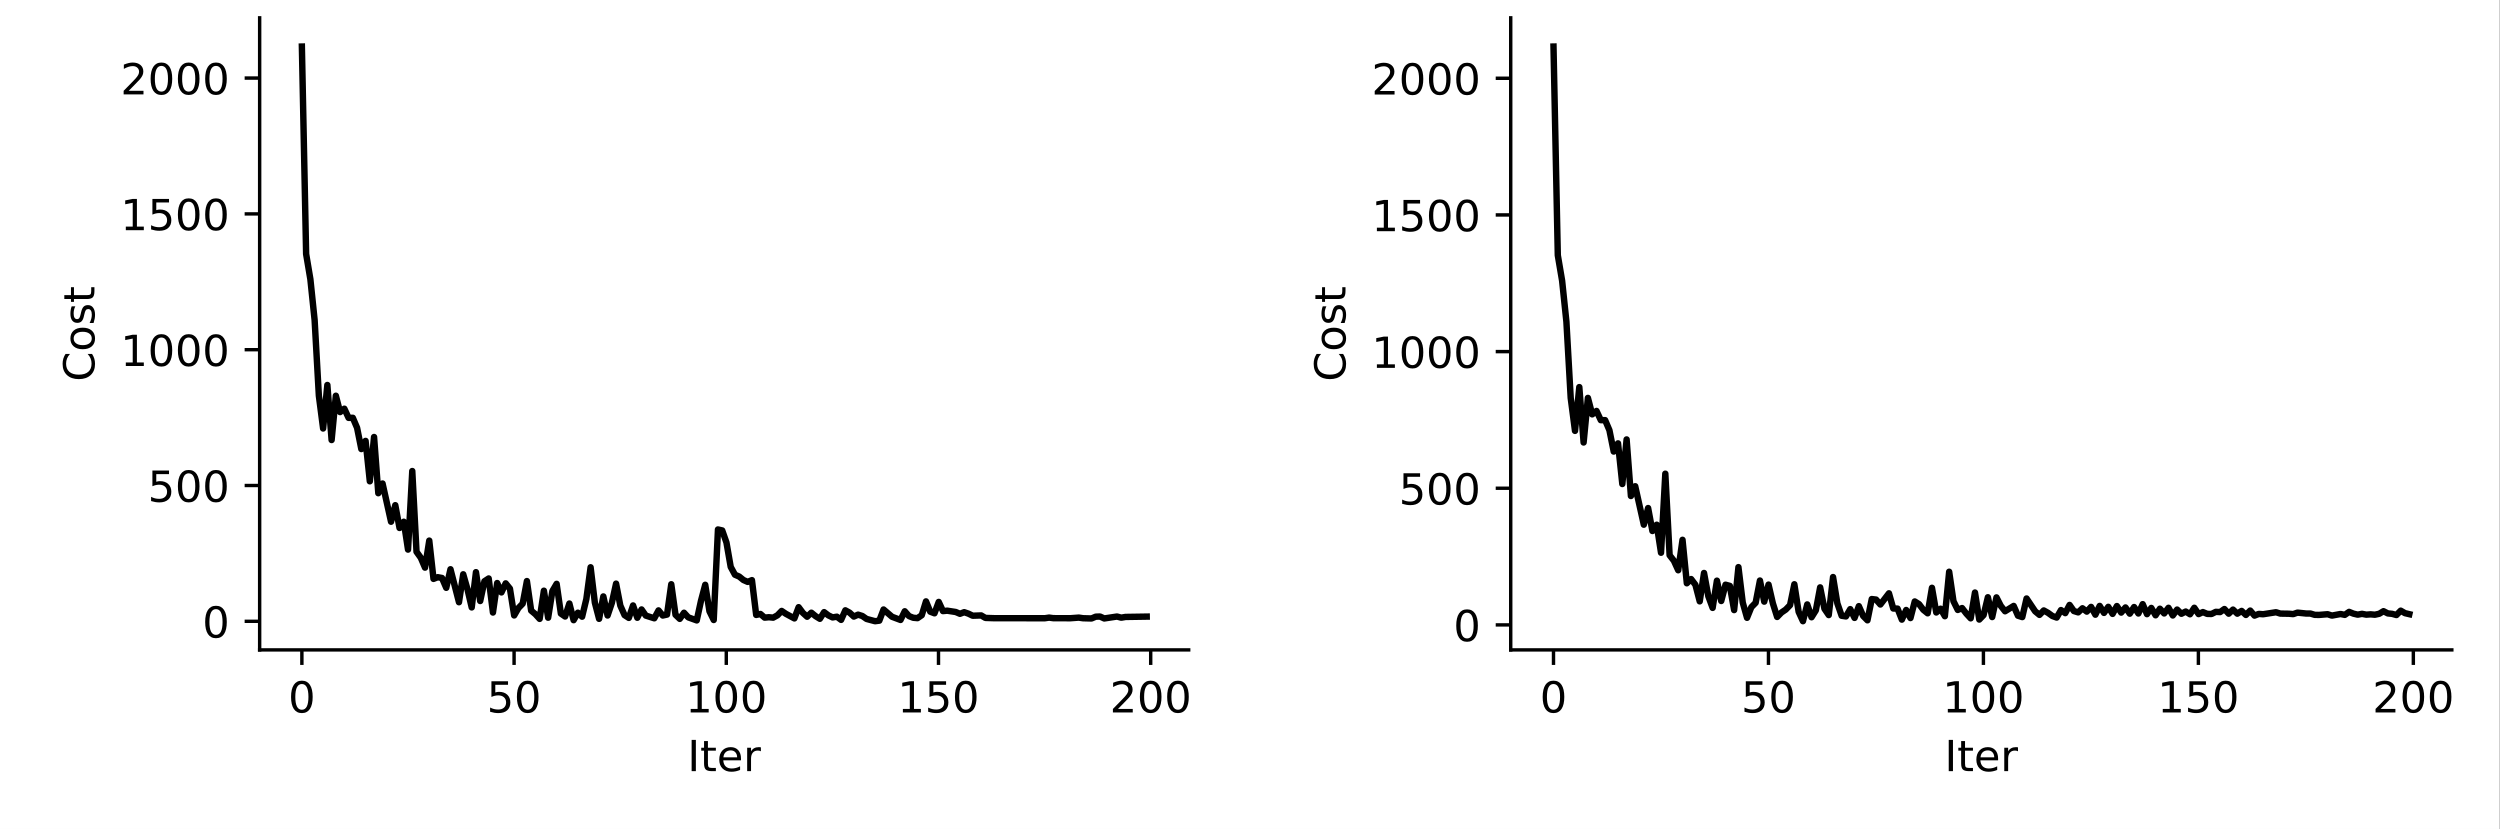 <?xml version="1.0" encoding="UTF-8" standalone="no"?>
<!-- Created with matplotlib (https://matplotlib.org/) -->

<svg
   xmlns:dc="http://purl.org/dc/elements/1.1/"
   xmlns:cc="http://creativecommons.org/ns#"
   xmlns:rdf="http://www.w3.org/1999/02/22-rdf-syntax-ns#"
   xmlns:svg="http://www.w3.org/2000/svg"
   xmlns="http://www.w3.org/2000/svg"
   xmlns:xlink="http://www.w3.org/1999/xlink"
   xmlns:sodipodi="http://sodipodi.sourceforge.net/DTD/sodipodi-0.dtd"
   xmlns:inkscape="http://www.inkscape.org/namespaces/inkscape"
   height="193.356pt"
   version="1.1"
   viewBox="0 0 583 193.356"
   width="583pt"
   id="svg238"
   sodipodi:docname="super_spike_cost.svg"
   inkscape:version="0.92.1 r15371">
  <rect x="0" y="0" width="583" height="193.356" fill="#808080" stroke="none"/>
  <sodipodi:namedview
     pagecolor="#ffffff"
     bordercolor="#666666"
     borderopacity="1"
     objecttolerance="10"
     gridtolerance="10"
     guidetolerance="10"
     inkscape:pageopacity="0"
     inkscape:pageshadow="2"
     inkscape:window-width="2160"
     inkscape:window-height="1346"
     id="namedview240"
     showgrid="false"
     fit-margin-top="0"
     fit-margin-left="0"
     fit-margin-right="0"
     fit-margin-bottom="0"
     inkscape:zoom="1.0930049"
     inkscape:cx="266.17153"
     inkscape:cy="54.748217"
     inkscape:window-x="-11"
     inkscape:window-y="-11"
     inkscape:window-maximized="1"
     inkscape:current-layer="svg238" />
  <defs
     id="defs4"
     style="white-space:pre;stroke-linecap:butt;stroke-linejoin:round">
    <style
       type="text/css"
       id="style2">
*{stroke-linecap:butt;stroke-linejoin:round;}
  </style>
    <style
       id="style5131"
       type="text/css">
*{stroke-linecap:butt;stroke-linejoin:round;white-space:pre;}
  </style>
    <path
       style="white-space:pre;stroke:#000000;stroke-width:0.8;stroke-linecap:butt;stroke-linejoin:round"
       id="m1efab26afc"
       d="M 0,0 V 3.5"
       inkscape:connector-curvature="0" />
    <path
       id="DejaVuSans-48-3"
       d="m 31.781,66.406 q -7.609,0 -11.453,-7.5 Q 16.5,51.422 16.5,36.375 q 0,-14.984 3.828,-22.484 3.844,-7.5 11.453,-7.5 7.672,0 11.5,7.5 3.844,7.5 3.844,22.484 0,15.047 -3.844,22.531 -3.828,7.5 -11.5,7.5 z m 0,7.812 q 12.266,0 18.734,-9.703 6.469,-9.688 6.469,-28.141 0,-18.406 -6.469,-28.109 -6.469,-9.688 -18.734,-9.688 -12.25,0 -18.719,9.688 Q 6.594,17.969 6.594,36.375 q 0,18.453 6.469,28.141 6.469,9.703 18.719,9.703 z"
       inkscape:connector-curvature="0"
       style="white-space:pre;stroke-linecap:butt;stroke-linejoin:round" />
    <path
       id="DejaVuSans-53-4"
       d="m 10.797,72.906 h 38.719 v -8.312 h -29.688 V 46.734 q 2.141,0.734 4.281,1.094 2.156,0.359 4.312,0.359 Q 40.625,48.188 47.75,41.5 54.891,34.812 54.891,23.391 54.891,11.625 47.562,5.094 40.234,-1.422 26.906,-1.422 q -4.594,0 -9.359,0.781 -4.75,0.781 -9.828,2.344 V 11.625 q 4.391,-2.391 9.078,-3.562 4.688,-1.172 9.906,-1.172 8.453,0 13.375,4.438 4.938,4.438 4.938,12.062 0,7.609 -4.938,12.047 -4.922,4.453 -13.375,4.453 -3.953,0 -7.891,-0.875 -3.922,-0.875 -8.016,-2.734 z"
       inkscape:connector-curvature="0"
       style="white-space:pre;stroke-linecap:butt;stroke-linejoin:round" />
    <path
       id="DejaVuSans-49-3"
       d="m 12.406,8.297 h 16.109 v 55.625 L 10.984,60.406 v 8.984 l 17.438,3.516 H 38.281 V 8.297 H 54.391 V 0 H 12.406 Z"
       inkscape:connector-curvature="0"
       style="white-space:pre;stroke-linecap:butt;stroke-linejoin:round" />
    <path
       id="DejaVuSans-50-3"
       d="M 19.188,8.297 H 53.609 V 0 H 7.328 v 8.297 q 5.609,5.812 15.297,15.594 9.703,9.797 12.188,12.641 4.734,5.312 6.609,9 1.891,3.688 1.891,7.25 0,5.812 -4.078,9.469 -4.078,3.672 -10.625,3.672 -4.641,0 -9.797,-1.609 -5.141,-1.609 -11,-4.891 v 9.969 Q 13.766,71.781 18.938,73 q 5.188,1.219 9.484,1.219 11.328,0 18.062,-5.672 6.734,-5.656 6.734,-15.125 0,-4.5 -1.688,-8.531 Q 49.859,40.875 45.406,35.406 44.188,33.984 37.641,27.219 31.109,20.453 19.188,8.297 Z"
       inkscape:connector-curvature="0"
       style="white-space:pre;stroke-linecap:butt;stroke-linejoin:round" />
    <path
       id="DejaVuSans-73-2"
       d="m 9.812,72.906 h 9.859 V 0 H 9.812 Z"
       inkscape:connector-curvature="0"
       style="white-space:pre;stroke-linecap:butt;stroke-linejoin:round" />
    <path
       id="DejaVuSans-116-2"
       d="M 18.312,70.219 V 54.688 h 18.5 v -6.984 h -18.5 v -29.688 q 0,-6.688 1.828,-8.594 1.828,-1.906 7.453,-1.906 H 36.812 V 0 H 27.594 Q 17.188,0 13.234,3.875 9.281,7.766 9.281,18.016 v 29.688 H 2.688 V 54.688 h 6.594 v 15.531 z"
       inkscape:connector-curvature="0"
       style="white-space:pre;stroke-linecap:butt;stroke-linejoin:round" />
    <path
       id="DejaVuSans-101-4"
       d="m 56.203,29.594 v -4.391 h -41.312 q 0.594,-9.281 5.594,-14.141 5,-4.859 13.938,-4.859 5.172,0 10.031,1.266 4.859,1.266 9.656,3.812 v -8.5 q -4.844,-2.047 -9.922,-3.125 -5.078,-1.078 -10.297,-1.078 -13.094,0 -20.734,7.609 -7.641,7.625 -7.641,20.625 0,13.422 7.25,21.297 Q 20.016,56 32.328,56 q 11.031,0 17.453,-7.109 6.422,-7.094 6.422,-19.297 z m -8.984,2.641 q -0.094,7.359 -4.125,11.75 -4.031,4.406 -10.672,4.406 -7.516,0 -12.031,-4.25 -4.516,-4.25 -5.203,-11.969 z"
       inkscape:connector-curvature="0"
       style="white-space:pre;stroke-linecap:butt;stroke-linejoin:round" />
    <path
       id="DejaVuSans-114-8"
       d="m 41.109,46.297 q -1.516,0.875 -3.297,1.281 Q 36.031,48 33.891,48 26.266,48 22.188,43.047 18.109,38.094 18.109,28.812 V 0 h -9.031 v 54.688 h 9.031 v -8.5 q 2.844,4.984 7.375,7.391 Q 30.031,56 36.531,56 q 0.922,0 2.047,-0.125 1.125,-0.109 2.484,-0.359 z"
       inkscape:connector-curvature="0"
       style="white-space:pre;stroke-linecap:butt;stroke-linejoin:round" />
    <path
       style="white-space:pre;stroke:#000000;stroke-width:0.8;stroke-linecap:butt;stroke-linejoin:round"
       id="mc27e49a7fa"
       d="M 0,0 H -3.5"
       inkscape:connector-curvature="0" />
    <path
       id="DejaVuSans-67-5"
       d="M 64.406,67.281 V 56.891 q -4.984,4.641 -10.625,6.922 -5.641,2.297 -11.984,2.297 -12.5,0 -19.141,-7.641 -6.641,-7.641 -6.641,-22.094 0,-14.406 6.641,-22.047 Q 29.297,6.688 41.797,6.688 q 6.344,0 11.984,2.297 5.641,2.297 10.625,6.938 V 5.609 Q 59.234,2.094 53.438,0.328 q -5.781,-1.75 -12.219,-1.75 -16.562,0 -26.094,10.125 Q 5.609,18.844 5.609,36.375 q 0,17.578 9.516,27.703 9.531,10.141 26.094,10.141 6.531,0 12.312,-1.734 5.797,-1.734 10.875,-5.203 z"
       inkscape:connector-curvature="0"
       style="white-space:pre;stroke-linecap:butt;stroke-linejoin:round" />
    <path
       id="DejaVuSans-111-5"
       d="m 30.609,48.391 q -7.219,0 -11.422,-5.641 -4.203,-5.641 -4.203,-15.453 0,-9.812 4.172,-15.453 4.188,-5.641 11.453,-5.641 7.188,0 11.375,5.656 4.203,5.672 4.203,15.438 0,9.719 -4.203,15.406 -4.188,5.688 -11.375,5.688 z m 0,7.609 q 11.719,0 18.406,-7.625 6.703,-7.609 6.703,-21.078 0,-13.422 -6.703,-21.078 -6.688,-7.641 -18.406,-7.641 -11.766,0 -18.438,7.641 -6.656,7.656 -6.656,21.078 0,13.469 6.656,21.078 Q 18.844,56 30.609,56 Z"
       inkscape:connector-curvature="0"
       style="white-space:pre;stroke-linecap:butt;stroke-linejoin:round" />
    <path
       id="DejaVuSans-115-6"
       d="m 44.281,53.078 v -8.5 Q 40.484,46.531 36.375,47.5 q -4.094,0.984 -8.5,0.984 -6.688,0 -10.031,-2.047 Q 14.5,44.391 14.5,40.281 q 0,-3.125 2.391,-4.906 2.391,-1.781 9.625,-3.391 l 3.078,-0.688 Q 39.156,29.25 43.188,25.516 47.219,21.781 47.219,15.094 q 0,-7.625 -6.031,-12.078 -6.031,-4.438 -16.578,-4.438 -4.391,0 -9.156,0.859 Q 10.688,0.297 5.422,2 v 9.281 q 4.984,-2.594 9.812,-3.891 4.828,-1.281 9.578,-1.281 6.344,0 9.75,2.172 3.422,2.172 3.422,6.125 0,3.656 -2.469,5.609 -2.453,1.953 -10.812,3.766 l -3.125,0.734 q -8.344,1.75 -12.062,5.391 -3.703,3.641 -3.703,9.984 0,7.719 5.469,11.906 Q 16.75,56 26.812,56 q 4.969,0 9.359,-0.734 4.406,-0.719 8.109,-2.188 z"
       inkscape:connector-curvature="0"
       style="white-space:pre;stroke-linecap:butt;stroke-linejoin:round" />
    <clipPath
       id="pd7bcf95915"
       style="white-space:pre;stroke-linecap:butt;stroke-linejoin:round">
      <rect
         id="rect5362"
         y="26.8"
         x="57.3"
         width="219.463"
         height="147.4"
         style="white-space:pre;stroke-linecap:butt;stroke-linejoin:round" />
    </clipPath>
  </defs>
  <g
     style="white-space:pre;stroke-linecap:butt;stroke-linejoin:round"
     id="patch_1-4"
     transform="scale(2.024,0.895)">
    <path
       inkscape:connector-curvature="0"
       d="M 0,216 H 288 V 0 H 0 Z"
       style="white-space:pre;fill:#ffffff;stroke-linecap:butt;stroke-linejoin:round"
       id="path5135" />
  </g>
  <g
     style="white-space:pre;stroke-linecap:butt;stroke-linejoin:round"
     id="axes_1"
     transform="translate(3.5,-22.644)">
    <g
       style="white-space:pre;stroke-linecap:butt;stroke-linejoin:round"
       id="patch_2">
      <path
         inkscape:connector-curvature="0"
         id="path9"
         style="white-space:pre;fill:#ffffff;stroke-linecap:butt;stroke-linejoin:round"
         d="M 57.05,174.2 H 273.7 V 26.8 H 57.05 Z" />
    </g>
    <g
       style="white-space:pre;stroke-linecap:butt;stroke-linejoin:round"
       id="matplotlib.axis_1">
      <g
         style="white-space:pre;stroke-linecap:butt;stroke-linejoin:round"
         id="xtick_1">
        <g
           style="white-space:pre;stroke-linecap:butt;stroke-linejoin:round"
           id="line2d_1">
          <defs
             id="defs13">
            <path
               inkscape:connector-curvature="0"
               style="white-space:pre;stroke:#000000;stroke-width:0.8;stroke-linecap:butt;stroke-linejoin:round"
               id="m1d879aa64b"
               d="M 0,0 V 3.5" />
          </defs>
          <g
             style="white-space:pre;stroke-linecap:butt;stroke-linejoin:round"
             id="g17">
            <use
               height="100%"
               width="100%"
               id="use15"
               y="174.2"
               xlink:href="#m1d879aa64b"
               x="66.898"
               style="white-space:pre;stroke:#000000;stroke-width:0.8;stroke-linecap:butt;stroke-linejoin:round" />
          </g>
        </g>
        <g
           style="white-space:pre;stroke-linecap:butt;stroke-linejoin:round"
           id="text_1">
          <!-- 0 -->
          <defs
             id="defs21">
            <path
               style="white-space:pre;stroke-linecap:butt;stroke-linejoin:round"
               inkscape:connector-curvature="0"
               id="DejaVuSans-48"
               d="m 31.781,66.406 q -7.609,0 -11.453,-7.5 Q 16.5,51.422 16.5,36.375 q 0,-14.984 3.828,-22.484 3.844,-7.5 11.453,-7.5 7.672,0 11.5,7.5 3.844,7.5 3.844,22.484 0,15.047 -3.844,22.531 -3.828,7.5 -11.5,7.5 z m 0,7.812 q 12.266,0 18.734,-9.703 6.469,-9.688 6.469,-28.141 0,-18.406 -6.469,-28.109 -6.469,-9.688 -18.734,-9.688 -12.25,0 -18.719,9.688 Q 6.594,17.969 6.594,36.375 q 0,18.453 6.469,28.141 6.469,9.703 18.719,9.703 z" />
          </defs>
          <g
             style="white-space:pre;stroke-linecap:butt;stroke-linejoin:round"
             id="g25"
             transform="matrix(0.1,0,0,-0.1,63.716,188.798)">
            <use
               height="100%"
               width="100%"
               y="0"
               x="0"
               style="white-space:pre;stroke-linecap:butt;stroke-linejoin:round"
               id="use23"
               xlink:href="#DejaVuSans-48" />
          </g>
        </g>
      </g>
      <g
         style="white-space:pre;stroke-linecap:butt;stroke-linejoin:round"
         id="xtick_2">
        <g
           style="white-space:pre;stroke-linecap:butt;stroke-linejoin:round"
           id="line2d_2">
          <g
             style="white-space:pre;stroke-linecap:butt;stroke-linejoin:round"
             id="g31">
            <use
               height="100%"
               width="100%"
               id="use29"
               y="174.2"
               xlink:href="#m1d879aa64b"
               x="116.384"
               style="white-space:pre;stroke:#000000;stroke-width:0.8;stroke-linecap:butt;stroke-linejoin:round" />
          </g>
        </g>
        <g
           style="white-space:pre;stroke-linecap:butt;stroke-linejoin:round"
           id="text_2">
          <!-- 50 -->
          <defs
             id="defs35">
            <path
               style="white-space:pre;stroke-linecap:butt;stroke-linejoin:round"
               inkscape:connector-curvature="0"
               id="DejaVuSans-53"
               d="m 10.797,72.906 h 38.719 v -8.312 h -29.688 V 46.734 q 2.141,0.734 4.281,1.094 2.156,0.359 4.312,0.359 Q 40.625,48.188 47.75,41.5 54.891,34.812 54.891,23.391 54.891,11.625 47.562,5.094 40.234,-1.422 26.906,-1.422 q -4.594,0 -9.359,0.781 -4.75,0.781 -9.828,2.344 V 11.625 q 4.391,-2.391 9.078,-3.562 4.688,-1.172 9.906,-1.172 8.453,0 13.375,4.438 4.938,4.438 4.938,12.062 0,7.609 -4.938,12.047 -4.922,4.453 -13.375,4.453 -3.953,0 -7.891,-0.875 -3.922,-0.875 -8.016,-2.734 z" />
          </defs>
          <g
             style="white-space:pre;stroke-linecap:butt;stroke-linejoin:round"
             id="g41"
             transform="matrix(0.1,0,0,-0.1,110.021,188.798)">
            <use
               height="100%"
               width="100%"
               y="0"
               x="0"
               style="white-space:pre;stroke-linecap:butt;stroke-linejoin:round"
               id="use37"
               xlink:href="#DejaVuSans-53" />
            <use
               height="100%"
               width="100%"
               y="0"
               style="white-space:pre;stroke-linecap:butt;stroke-linejoin:round"
               id="use39"
               xlink:href="#DejaVuSans-48"
               x="63.623" />
          </g>
        </g>
      </g>
      <g
         style="white-space:pre;stroke-linecap:butt;stroke-linejoin:round"
         id="xtick_3">
        <g
           style="white-space:pre;stroke-linecap:butt;stroke-linejoin:round"
           id="line2d_3">
          <g
             style="white-space:pre;stroke-linecap:butt;stroke-linejoin:round"
             id="g47">
            <use
               height="100%"
               width="100%"
               id="use45"
               y="174.2"
               xlink:href="#m1d879aa64b"
               x="165.87"
               style="white-space:pre;stroke:#000000;stroke-width:0.8;stroke-linecap:butt;stroke-linejoin:round" />
          </g>
        </g>
        <g
           style="white-space:pre;stroke-linecap:butt;stroke-linejoin:round"
           id="text_3">
          <!-- 100 -->
          <defs
             id="defs51">
            <path
               style="white-space:pre;stroke-linecap:butt;stroke-linejoin:round"
               inkscape:connector-curvature="0"
               id="DejaVuSans-49"
               d="m 12.406,8.297 h 16.109 v 55.625 L 10.984,60.406 v 8.984 l 17.438,3.516 H 38.281 V 8.297 H 54.391 V 0 H 12.406 Z" />
          </defs>
          <g
             style="white-space:pre;stroke-linecap:butt;stroke-linejoin:round"
             id="g59"
             transform="matrix(0.1,0,0,-0.1,156.326,188.798)">
            <use
               height="100%"
               width="100%"
               y="0"
               x="0"
               style="white-space:pre;stroke-linecap:butt;stroke-linejoin:round"
               id="use53"
               xlink:href="#DejaVuSans-49" />
            <use
               height="100%"
               width="100%"
               y="0"
               style="white-space:pre;stroke-linecap:butt;stroke-linejoin:round"
               id="use55"
               xlink:href="#DejaVuSans-48"
               x="63.623" />
            <use
               height="100%"
               width="100%"
               y="0"
               style="white-space:pre;stroke-linecap:butt;stroke-linejoin:round"
               id="use57"
               xlink:href="#DejaVuSans-48"
               x="127.246" />
          </g>
        </g>
      </g>
      <g
         style="white-space:pre;stroke-linecap:butt;stroke-linejoin:round"
         id="xtick_4">
        <g
           style="white-space:pre;stroke-linecap:butt;stroke-linejoin:round"
           id="line2d_4">
          <g
             style="white-space:pre;stroke-linecap:butt;stroke-linejoin:round"
             id="g65">
            <use
               height="100%"
               width="100%"
               id="use63"
               y="174.2"
               xlink:href="#m1d879aa64b"
               x="215.356"
               style="white-space:pre;stroke:#000000;stroke-width:0.8;stroke-linecap:butt;stroke-linejoin:round" />
          </g>
        </g>
        <g
           style="white-space:pre;stroke-linecap:butt;stroke-linejoin:round"
           id="text_4">
          <!-- 150 -->
          <g
             style="white-space:pre;stroke-linecap:butt;stroke-linejoin:round"
             id="g74"
             transform="matrix(0.1,0,0,-0.1,205.812,188.798)">
            <use
               height="100%"
               width="100%"
               y="0"
               x="0"
               style="white-space:pre;stroke-linecap:butt;stroke-linejoin:round"
               id="use68"
               xlink:href="#DejaVuSans-49" />
            <use
               height="100%"
               width="100%"
               y="0"
               style="white-space:pre;stroke-linecap:butt;stroke-linejoin:round"
               id="use70"
               xlink:href="#DejaVuSans-53"
               x="63.623" />
            <use
               height="100%"
               width="100%"
               y="0"
               style="white-space:pre;stroke-linecap:butt;stroke-linejoin:round"
               id="use72"
               xlink:href="#DejaVuSans-48"
               x="127.246" />
          </g>
        </g>
      </g>
      <g
         style="white-space:pre;stroke-linecap:butt;stroke-linejoin:round"
         id="xtick_5">
        <g
           style="white-space:pre;stroke-linecap:butt;stroke-linejoin:round"
           id="line2d_5">
          <g
             style="white-space:pre;stroke-linecap:butt;stroke-linejoin:round"
             id="g80">
            <use
               height="100%"
               width="100%"
               id="use78"
               y="174.2"
               xlink:href="#m1d879aa64b"
               x="264.842"
               style="white-space:pre;stroke:#000000;stroke-width:0.8;stroke-linecap:butt;stroke-linejoin:round" />
          </g>
        </g>
        <g
           style="white-space:pre;stroke-linecap:butt;stroke-linejoin:round"
           id="text_5">
          <!-- 200 -->
          <defs
             id="defs84">
            <path
               style="white-space:pre;stroke-linecap:butt;stroke-linejoin:round"
               inkscape:connector-curvature="0"
               id="DejaVuSans-50"
               d="M 19.188,8.297 H 53.609 V 0 H 7.328 v 8.297 q 5.609,5.812 15.297,15.594 9.703,9.797 12.188,12.641 4.734,5.312 6.609,9 1.891,3.688 1.891,7.25 0,5.812 -4.078,9.469 -4.078,3.672 -10.625,3.672 -4.641,0 -9.797,-1.609 -5.141,-1.609 -11,-4.891 v 9.969 Q 13.766,71.781 18.938,73 q 5.188,1.219 9.484,1.219 11.328,0 18.062,-5.672 6.734,-5.656 6.734,-15.125 0,-4.5 -1.688,-8.531 Q 49.859,40.875 45.406,35.406 44.188,33.984 37.641,27.219 31.109,20.453 19.188,8.297 Z" />
          </defs>
          <g
             style="white-space:pre;stroke-linecap:butt;stroke-linejoin:round"
             id="g92"
             transform="matrix(0.1,0,0,-0.1,255.298,188.798)">
            <use
               height="100%"
               width="100%"
               y="0"
               x="0"
               style="white-space:pre;stroke-linecap:butt;stroke-linejoin:round"
               id="use86"
               xlink:href="#DejaVuSans-50" />
            <use
               height="100%"
               width="100%"
               y="0"
               style="white-space:pre;stroke-linecap:butt;stroke-linejoin:round"
               id="use88"
               xlink:href="#DejaVuSans-48"
               x="63.623" />
            <use
               height="100%"
               width="100%"
               y="0"
               style="white-space:pre;stroke-linecap:butt;stroke-linejoin:round"
               id="use90"
               xlink:href="#DejaVuSans-48"
               x="127.246" />
          </g>
        </g>
      </g>
      <g
         style="white-space:pre;stroke-linecap:butt;stroke-linejoin:round"
         id="text_6">
        <!-- Iter -->
        <defs
           id="defs100">
          <path
             style="white-space:pre;stroke-linecap:butt;stroke-linejoin:round"
             inkscape:connector-curvature="0"
             id="DejaVuSans-73"
             d="m 9.812,72.906 h 9.859 V 0 H 9.812 Z" />
          <path
             style="white-space:pre;stroke-linecap:butt;stroke-linejoin:round"
             inkscape:connector-curvature="0"
             id="DejaVuSans-116"
             d="M 18.312,70.219 V 54.688 h 18.5 v -6.984 h -18.5 v -29.688 q 0,-6.688 1.828,-8.594 1.828,-1.906 7.453,-1.906 H 36.812 V 0 H 27.594 Q 17.188,0 13.234,3.875 9.281,7.766 9.281,18.016 v 29.688 H 2.688 V 54.688 h 6.594 v 15.531 z" />
          <path
             style="white-space:pre;stroke-linecap:butt;stroke-linejoin:round"
             inkscape:connector-curvature="0"
             id="DejaVuSans-101"
             d="m 56.203,29.594 v -4.391 h -41.312 q 0.594,-9.281 5.594,-14.141 5,-4.859 13.938,-4.859 5.172,0 10.031,1.266 4.859,1.266 9.656,3.812 v -8.5 q -4.844,-2.047 -9.922,-3.125 -5.078,-1.078 -10.297,-1.078 -13.094,0 -20.734,7.609 -7.641,7.625 -7.641,20.625 0,13.422 7.25,21.297 Q 20.016,56 32.328,56 q 11.031,0 17.453,-7.109 6.422,-7.094 6.422,-19.297 z m -8.984,2.641 q -0.094,7.359 -4.125,11.75 -4.031,4.406 -10.672,4.406 -7.516,0 -12.031,-4.25 -4.516,-4.25 -5.203,-11.969 z" />
          <path
             style="white-space:pre;stroke-linecap:butt;stroke-linejoin:round"
             inkscape:connector-curvature="0"
             id="DejaVuSans-114"
             d="m 41.109,46.297 q -1.516,0.875 -3.297,1.281 Q 36.031,48 33.891,48 26.266,48 22.188,43.047 18.109,38.094 18.109,28.812 V 0 h -9.031 v 54.688 h 9.031 v -8.5 q 2.844,4.984 7.375,7.391 Q 30.031,56 36.531,56 q 0.922,0 2.047,-0.125 1.125,-0.109 2.484,-0.359 z" />
        </defs>
        <g
           style="white-space:pre;stroke-linecap:butt;stroke-linejoin:round"
           id="g110"
           transform="matrix(0.1,0,0,-0.1,156.808,202.477)">
          <use
             height="100%"
             width="100%"
             y="0"
             x="0"
             style="white-space:pre;stroke-linecap:butt;stroke-linejoin:round"
             id="use102"
             xlink:href="#DejaVuSans-73" />
          <use
             height="100%"
             width="100%"
             y="0"
             style="white-space:pre;stroke-linecap:butt;stroke-linejoin:round"
             id="use104"
             xlink:href="#DejaVuSans-116"
             x="29.492" />
          <use
             height="100%"
             width="100%"
             y="0"
             style="white-space:pre;stroke-linecap:butt;stroke-linejoin:round"
             id="use106"
             xlink:href="#DejaVuSans-101"
             x="68.701" />
          <use
             height="100%"
             width="100%"
             y="0"
             style="white-space:pre;stroke-linecap:butt;stroke-linejoin:round"
             id="use108"
             xlink:href="#DejaVuSans-114"
             x="130.225" />
        </g>
      </g>
    </g>
    <g
       style="white-space:pre;stroke-linecap:butt;stroke-linejoin:round"
       id="matplotlib.axis_2">
      <g
         style="white-space:pre;stroke-linecap:butt;stroke-linejoin:round"
         id="ytick_1">
        <g
           style="white-space:pre;stroke-linecap:butt;stroke-linejoin:round"
           id="line2d_6">
          <defs
             id="defs115">
            <path
               inkscape:connector-curvature="0"
               style="white-space:pre;stroke:#000000;stroke-width:0.8;stroke-linecap:butt;stroke-linejoin:round"
               id="mfe941546ba"
               d="M 0,0 H -3.5" />
          </defs>
          <g
             style="white-space:pre;stroke-linecap:butt;stroke-linejoin:round"
             id="g119">
            <use
               height="100%"
               width="100%"
               id="use117"
               y="167.535"
               xlink:href="#mfe941546ba"
               x="57.05"
               style="white-space:pre;stroke:#000000;stroke-width:0.8;stroke-linecap:butt;stroke-linejoin:round" />
          </g>
        </g>
        <g
           style="white-space:pre;stroke-linecap:butt;stroke-linejoin:round"
           id="text_7">
          <!-- 0 -->
          <g
             style="white-space:pre;stroke-linecap:butt;stroke-linejoin:round"
             id="g124"
             transform="matrix(0.1,0,0,-0.1,43.688,171.334)">
            <use
               height="100%"
               width="100%"
               y="0"
               x="0"
               style="white-space:pre;stroke-linecap:butt;stroke-linejoin:round"
               id="use122"
               xlink:href="#DejaVuSans-48" />
          </g>
        </g>
      </g>
      <g
         style="white-space:pre;stroke-linecap:butt;stroke-linejoin:round"
         id="ytick_2">
        <g
           style="white-space:pre;stroke-linecap:butt;stroke-linejoin:round"
           id="line2d_7">
          <g
             style="white-space:pre;stroke-linecap:butt;stroke-linejoin:round"
             id="g130">
            <use
               height="100%"
               width="100%"
               id="use128"
               y="135.864"
               xlink:href="#mfe941546ba"
               x="57.05"
               style="white-space:pre;stroke:#000000;stroke-width:0.8;stroke-linecap:butt;stroke-linejoin:round" />
          </g>
        </g>
        <g
           style="white-space:pre;stroke-linecap:butt;stroke-linejoin:round"
           id="text_8">
          <!-- 500 -->
          <g
             style="white-space:pre;stroke-linecap:butt;stroke-linejoin:round"
             id="g139"
             transform="matrix(0.1,0,0,-0.1,30.962,139.664)">
            <use
               height="100%"
               width="100%"
               y="0"
               x="0"
               style="white-space:pre;stroke-linecap:butt;stroke-linejoin:round"
               id="use133"
               xlink:href="#DejaVuSans-53" />
            <use
               height="100%"
               width="100%"
               y="0"
               style="white-space:pre;stroke-linecap:butt;stroke-linejoin:round"
               id="use135"
               xlink:href="#DejaVuSans-48"
               x="63.623" />
            <use
               height="100%"
               width="100%"
               y="0"
               style="white-space:pre;stroke-linecap:butt;stroke-linejoin:round"
               id="use137"
               xlink:href="#DejaVuSans-48"
               x="127.246" />
          </g>
        </g>
      </g>
      <g
         style="white-space:pre;stroke-linecap:butt;stroke-linejoin:round"
         id="ytick_3">
        <g
           style="white-space:pre;stroke-linecap:butt;stroke-linejoin:round"
           id="line2d_8">
          <g
             style="white-space:pre;stroke-linecap:butt;stroke-linejoin:round"
             id="g145">
            <use
               height="100%"
               width="100%"
               id="use143"
               y="104.193"
               xlink:href="#mfe941546ba"
               x="57.05"
               style="white-space:pre;stroke:#000000;stroke-width:0.8;stroke-linecap:butt;stroke-linejoin:round" />
          </g>
        </g>
        <g
           style="white-space:pre;stroke-linecap:butt;stroke-linejoin:round"
           id="text_9">
          <!-- 1000 -->
          <g
             style="white-space:pre;stroke-linecap:butt;stroke-linejoin:round"
             id="g156"
             transform="matrix(0.1,0,0,-0.1,24.6,107.993)">
            <use
               height="100%"
               width="100%"
               y="0"
               x="0"
               style="white-space:pre;stroke-linecap:butt;stroke-linejoin:round"
               id="use148"
               xlink:href="#DejaVuSans-49" />
            <use
               height="100%"
               width="100%"
               y="0"
               style="white-space:pre;stroke-linecap:butt;stroke-linejoin:round"
               id="use150"
               xlink:href="#DejaVuSans-48"
               x="63.623" />
            <use
               height="100%"
               width="100%"
               y="0"
               style="white-space:pre;stroke-linecap:butt;stroke-linejoin:round"
               id="use152"
               xlink:href="#DejaVuSans-48"
               x="127.246" />
            <use
               height="100%"
               width="100%"
               y="0"
               style="white-space:pre;stroke-linecap:butt;stroke-linejoin:round"
               id="use154"
               xlink:href="#DejaVuSans-48"
               x="190.869" />
          </g>
        </g>
      </g>
      <g
         style="white-space:pre;stroke-linecap:butt;stroke-linejoin:round"
         id="ytick_4">
        <g
           style="white-space:pre;stroke-linecap:butt;stroke-linejoin:round"
           id="line2d_9">
          <g
             style="white-space:pre;stroke-linecap:butt;stroke-linejoin:round"
             id="g162">
            <use
               height="100%"
               width="100%"
               id="use160"
               y="72.523"
               xlink:href="#mfe941546ba"
               x="57.05"
               style="white-space:pre;stroke:#000000;stroke-width:0.8;stroke-linecap:butt;stroke-linejoin:round" />
          </g>
        </g>
        <g
           style="white-space:pre;stroke-linecap:butt;stroke-linejoin:round"
           id="text_10">
          <!-- 1500 -->
          <g
             style="white-space:pre;stroke-linecap:butt;stroke-linejoin:round"
             id="g173"
             transform="matrix(0.1,0,0,-0.1,24.6,76.322)">
            <use
               height="100%"
               width="100%"
               y="0"
               x="0"
               style="white-space:pre;stroke-linecap:butt;stroke-linejoin:round"
               id="use165"
               xlink:href="#DejaVuSans-49" />
            <use
               height="100%"
               width="100%"
               y="0"
               style="white-space:pre;stroke-linecap:butt;stroke-linejoin:round"
               id="use167"
               xlink:href="#DejaVuSans-53"
               x="63.623" />
            <use
               height="100%"
               width="100%"
               y="0"
               style="white-space:pre;stroke-linecap:butt;stroke-linejoin:round"
               id="use169"
               xlink:href="#DejaVuSans-48"
               x="127.246" />
            <use
               height="100%"
               width="100%"
               y="0"
               style="white-space:pre;stroke-linecap:butt;stroke-linejoin:round"
               id="use171"
               xlink:href="#DejaVuSans-48"
               x="190.869" />
          </g>
        </g>
      </g>
      <g
         style="white-space:pre;stroke-linecap:butt;stroke-linejoin:round"
         id="ytick_5">
        <g
           style="white-space:pre;stroke-linecap:butt;stroke-linejoin:round"
           id="line2d_10">
          <g
             style="white-space:pre;stroke-linecap:butt;stroke-linejoin:round"
             id="g179">
            <use
               height="100%"
               width="100%"
               id="use177"
               y="40.852"
               xlink:href="#mfe941546ba"
               x="57.05"
               style="white-space:pre;stroke:#000000;stroke-width:0.8;stroke-linecap:butt;stroke-linejoin:round" />
          </g>
        </g>
        <g
           style="white-space:pre;stroke-linecap:butt;stroke-linejoin:round"
           id="text_11">
          <!-- 2000 -->
          <g
             style="white-space:pre;stroke-linecap:butt;stroke-linejoin:round"
             id="g190"
             transform="matrix(0.1,0,0,-0.1,24.6,44.651)">
            <use
               height="100%"
               width="100%"
               y="0"
               x="0"
               style="white-space:pre;stroke-linecap:butt;stroke-linejoin:round"
               id="use182"
               xlink:href="#DejaVuSans-50" />
            <use
               height="100%"
               width="100%"
               y="0"
               style="white-space:pre;stroke-linecap:butt;stroke-linejoin:round"
               id="use184"
               xlink:href="#DejaVuSans-48"
               x="63.623" />
            <use
               height="100%"
               width="100%"
               y="0"
               style="white-space:pre;stroke-linecap:butt;stroke-linejoin:round"
               id="use186"
               xlink:href="#DejaVuSans-48"
               x="127.246" />
            <use
               height="100%"
               width="100%"
               y="0"
               style="white-space:pre;stroke-linecap:butt;stroke-linejoin:round"
               id="use188"
               xlink:href="#DejaVuSans-48"
               x="190.869" />
          </g>
        </g>
      </g>
      <g
         style="white-space:pre;stroke-linecap:butt;stroke-linejoin:round"
         id="text_12">
        <!-- Cost -->
        <defs
           id="defs197">
          <path
             style="white-space:pre;stroke-linecap:butt;stroke-linejoin:round"
             inkscape:connector-curvature="0"
             id="DejaVuSans-67"
             d="M 64.406,67.281 V 56.891 q -4.984,4.641 -10.625,6.922 -5.641,2.297 -11.984,2.297 -12.5,0 -19.141,-7.641 -6.641,-7.641 -6.641,-22.094 0,-14.406 6.641,-22.047 Q 29.297,6.688 41.797,6.688 q 6.344,0 11.984,2.297 5.641,2.297 10.625,6.938 V 5.609 Q 59.234,2.094 53.438,0.328 q -5.781,-1.75 -12.219,-1.75 -16.562,0 -26.094,10.125 Q 5.609,18.844 5.609,36.375 q 0,17.578 9.516,27.703 9.531,10.141 26.094,10.141 6.531,0 12.312,-1.734 5.797,-1.734 10.875,-5.203 z" />
          <path
             style="white-space:pre;stroke-linecap:butt;stroke-linejoin:round"
             inkscape:connector-curvature="0"
             id="DejaVuSans-111"
             d="m 30.609,48.391 q -7.219,0 -11.422,-5.641 -4.203,-5.641 -4.203,-15.453 0,-9.812 4.172,-15.453 4.188,-5.641 11.453,-5.641 7.188,0 11.375,5.656 4.203,5.672 4.203,15.438 0,9.719 -4.203,15.406 -4.188,5.688 -11.375,5.688 z m 0,7.609 q 11.719,0 18.406,-7.625 6.703,-7.609 6.703,-21.078 0,-13.422 -6.703,-21.078 -6.688,-7.641 -18.406,-7.641 -11.766,0 -18.438,7.641 -6.656,7.656 -6.656,21.078 0,13.469 6.656,21.078 Q 18.844,56 30.609,56 Z" />
          <path
             style="white-space:pre;stroke-linecap:butt;stroke-linejoin:round"
             inkscape:connector-curvature="0"
             id="DejaVuSans-115"
             d="m 44.281,53.078 v -8.5 Q 40.484,46.531 36.375,47.5 q -4.094,0.984 -8.5,0.984 -6.688,0 -10.031,-2.047 Q 14.5,44.391 14.5,40.281 q 0,-3.125 2.391,-4.906 2.391,-1.781 9.625,-3.391 l 3.078,-0.688 Q 39.156,29.25 43.188,25.516 47.219,21.781 47.219,15.094 q 0,-7.625 -6.031,-12.078 -6.031,-4.438 -16.578,-4.438 -4.391,0 -9.156,0.859 Q 10.688,0.297 5.422,2 v 9.281 q 4.984,-2.594 9.812,-3.891 4.828,-1.281 9.578,-1.281 6.344,0 9.75,2.172 3.422,2.172 3.422,6.125 0,3.656 -2.469,5.609 -2.453,1.953 -10.812,3.766 l -3.125,0.734 q -8.344,1.75 -12.062,5.391 -3.703,3.641 -3.703,9.984 0,7.719 5.469,11.906 Q 16.75,56 26.812,56 q 4.969,0 9.359,-0.734 4.406,-0.719 8.109,-2.188 z" />
        </defs>
        <g
           style="white-space:pre;stroke-linecap:butt;stroke-linejoin:round"
           id="g207"
           transform="matrix(0,-0.1,-0.1,0,18.52,111.616)">
          <use
             height="100%"
             width="100%"
             y="0"
             x="0"
             style="white-space:pre;stroke-linecap:butt;stroke-linejoin:round"
             id="use199"
             xlink:href="#DejaVuSans-67" />
          <use
             height="100%"
             width="100%"
             y="0"
             style="white-space:pre;stroke-linecap:butt;stroke-linejoin:round"
             id="use201"
             xlink:href="#DejaVuSans-111"
             x="69.824" />
          <use
             height="100%"
             width="100%"
             y="0"
             style="white-space:pre;stroke-linecap:butt;stroke-linejoin:round"
             id="use203"
             xlink:href="#DejaVuSans-115"
             x="131.006" />
          <use
             height="100%"
             width="100%"
             y="0"
             style="white-space:pre;stroke-linecap:butt;stroke-linejoin:round"
             id="use205"
             xlink:href="#DejaVuSans-116"
             x="183.105" />
        </g>
      </g>
    </g>
    <g
       style="white-space:pre;stroke-linecap:butt;stroke-linejoin:round"
       id="line2d_11">
      <path
         inkscape:connector-curvature="0"
         id="path211"
         style="white-space:pre;fill:none;stroke:#000000;stroke-width:1.5;stroke-linecap:square;stroke-linejoin:round"
         d="m 66.898,33.5 0.99,48.373 0.99,5.882 0.99,9.518 0.99,17.66 0.99,7.635 0.99,-10.145 0.99,12.836 0.99,-10.329 0.99,3.81 0.99,-0.787 0.99,2.135 0.99,-0.009 0.99,2.331 0.99,4.951 0.99,-1.898 0.99,9.42 0.99,-10.328 0.99,13.107 0.99,-2.261 1.979,8.911 0.99,-3.856 0.99,5.312 0.99,-1.448 0.99,6.49 0.99,-18.319 0.99,18.826 0.99,1.39 0.99,2.311 0.99,-6.302 0.99,8.922 0.99,-0.39 0.99,0.184 0.99,2.29 0.99,-4.329 1.979,7.692 0.99,-6.514 0.99,3.479 0.99,4.244 0.99,-8.219 0.99,6.725 0.99,-4.606 0.99,-0.649 0.99,7.94 0.99,-6.877 0.99,2.186 0.99,-2.107 0.99,1.223 0.99,6.254 0.99,-1.723 0.99,-1.022 0.99,-5.269 0.99,6.891 0.99,0.827 0.99,1.096 0.99,-6.569 0.99,6.297 0.99,-6.212 0.99,-1.684 0.99,6.931 0.99,0.684 0.99,-3.024 0.99,3.878 0.99,-1.74 0.99,0.93 0.99,-4.123 0.99,-7.4 0.99,8.244 0.99,3.779 0.99,-5.222 0.99,4.446 0.99,-2.93 0.99,-4.504 0.99,5.127 0.99,2.221 0.99,0.644 0.99,-2.902 0.99,2.87 0.99,-1.936 0.99,1.429 1.979,0.63 0.99,-1.84 0.99,1.191 0.99,-0.218 0.99,-7.073 0.99,7.124 0.99,0.947 0.99,-1.426 0.99,1.073 1.979,0.714 0.99,-4.565 0.99,-3.741 0.99,6.184 0.99,2.022 0.99,-21.106 0.99,0.225 0.99,2.821 0.99,5.68 0.99,1.826 0.99,0.428 0.99,0.806 0.99,0.435 0.99,-0.404 0.99,8.106 0.99,-0.219 0.99,0.853 0.99,-0.094 0.99,0.098 0.99,-0.544 0.99,-1.02 0.99,0.669 1.979,1.071 0.99,-2.618 0.99,1.329 0.99,0.896 0.99,-0.938 0.99,0.813 0.99,0.606 0.99,-1.549 0.99,0.749 0.99,0.481 0.99,-0.171 0.99,0.741 0.99,-2.221 0.99,0.542 0.99,0.911 0.99,-0.448 0.99,0.314 0.99,0.688 1.979,0.528 0.99,-0.129 0.99,-2.602 1.979,1.698 1.979,0.74 0.99,-2.02 0.99,1.122 0.99,0.386 0.99,0.089 0.99,-0.682 0.99,-3.224 0.99,2.396 0.99,0.383 0.99,-2.654 0.99,2.139 0.99,-0.097 1.979,0.306 0.99,0.42 0.99,-0.375 0.99,0.343 0.99,0.481 1.979,-0.067 0.99,0.579 1.979,0.062 11.877,0.013 0.99,-0.147 0.99,0.132 3.959,0.013 1.979,-0.145 0.99,0.145 1.979,0.055 0.99,-0.418 0.99,-0.032 0.99,0.448 2.969,-0.448 0.99,0.265 0.99,-0.169 4.949,-0.079 v 0"
         clip-path="url(#p15056b78e2)" />
    </g>
    <g
       style="white-space:pre;stroke-linecap:butt;stroke-linejoin:round"
       id="patch_3">
      <path
         inkscape:connector-curvature="0"
         id="path214"
         style="white-space:pre;fill:none;stroke:#000000;stroke-width:0.8;stroke-linecap:square;stroke-linejoin:miter"
         d="M 57.05,174.2 V 26.8" />
    </g>
    <g
       style="white-space:pre;stroke-linecap:butt;stroke-linejoin:round"
       id="patch_4">
      <path
         inkscape:connector-curvature="0"
         id="path217"
         style="white-space:pre;fill:none;stroke:#000000;stroke-width:0.8;stroke-linecap:square;stroke-linejoin:miter"
         d="M 57.05,174.2 H 273.7" />
    </g>
  </g>
  <defs
     id="defs236">
    <clipPath
       id="p15056b78e2"
       style="white-space:pre;stroke-linecap:butt;stroke-linejoin:round">
      <rect
         height="147.4"
         width="216.65"
         x="57.05"
         y="26.8"
         id="rect233"
         style="white-space:pre;stroke-linecap:butt;stroke-linejoin:round" />
    </clipPath>
  </defs>
  <g
     style="white-space:pre;stroke-linecap:butt;stroke-linejoin:round"
     id="axes_1-9"
     transform="translate(295,-22.644)">
    <g
       style="white-space:pre;stroke-linecap:butt;stroke-linejoin:round"
       id="patch_2-6">
      <path
         inkscape:connector-curvature="0"
         d="M 57.3,174.2 H 276.763 V 26.8 H 57.3 Z"
         style="white-space:pre;fill:#ffffff;stroke-linecap:butt;stroke-linejoin:round"
         id="path5138" />
    </g>
    <g
       style="white-space:pre;stroke-linecap:butt;stroke-linejoin:round"
       id="matplotlib.axis_1-2">
      <g
         style="white-space:pre;stroke-linecap:butt;stroke-linejoin:round"
         id="xtick_1-6">
        <g
           style="white-space:pre;stroke-linecap:butt;stroke-linejoin:round"
           id="line2d_1-6">
          <defs
             id="defs5142">
            <path
               inkscape:connector-curvature="0"
               d="M 0,0 V 3.5"
               id="path5393"
               style="white-space:pre;stroke:#000000;stroke-width:0.8;stroke-linecap:butt;stroke-linejoin:round" />
          </defs>
          <g
             style="white-space:pre;stroke-linecap:butt;stroke-linejoin:round"
             id="g5146">
            <use
               height="100%"
               width="100%"
               style="white-space:pre;stroke:#000000;stroke-width:0.8;stroke-linecap:butt;stroke-linejoin:round"
               x="67.276"
               xlink:href="#m1efab26afc"
               y="174.2"
               id="use5144" />
          </g>
        </g>
        <g
           style="white-space:pre;stroke-linecap:butt;stroke-linejoin:round"
           id="text_1-1">
          <!-- 0 -->
          <defs
             id="defs5150">
            <path
               style="white-space:pre;stroke-linecap:butt;stroke-linejoin:round"
               inkscape:connector-curvature="0"
               d="m 31.781,66.406 q -7.609,0 -11.453,-7.5 Q 16.5,51.422 16.5,36.375 q 0,-14.984 3.828,-22.484 3.844,-7.5 11.453,-7.5 7.672,0 11.5,7.5 3.844,7.5 3.844,22.484 0,15.047 -3.844,22.531 -3.828,7.5 -11.5,7.5 z m 0,7.812 q 12.266,0 18.734,-9.703 6.469,-9.688 6.469,-28.141 0,-18.406 -6.469,-28.109 -6.469,-9.688 -18.734,-9.688 -12.25,0 -18.719,9.688 Q 6.594,17.969 6.594,36.375 q 0,18.453 6.469,28.141 6.469,9.703 18.719,9.703 z"
               id="path5399" />
          </defs>
          <g
             style="white-space:pre;stroke-linecap:butt;stroke-linejoin:round"
             transform="matrix(0.1,0,0,-0.1,64.094,188.798)"
             id="g5154">
            <use
               height="100%"
               width="100%"
               y="0"
               x="0"
               style="white-space:pre;stroke-linecap:butt;stroke-linejoin:round"
               xlink:href="#DejaVuSans-48-3"
               id="use5152" />
          </g>
        </g>
      </g>
      <g
         style="white-space:pre;stroke-linecap:butt;stroke-linejoin:round"
         id="xtick_2-5">
        <g
           style="white-space:pre;stroke-linecap:butt;stroke-linejoin:round"
           id="line2d_2-9">
          <g
             style="white-space:pre;stroke-linecap:butt;stroke-linejoin:round"
             id="g5160">
            <use
               height="100%"
               width="100%"
               style="white-space:pre;stroke:#000000;stroke-width:0.8;stroke-linecap:butt;stroke-linejoin:round"
               x="117.404"
               xlink:href="#m1efab26afc"
               y="174.2"
               id="use5158" />
          </g>
        </g>
        <g
           style="white-space:pre;stroke-linecap:butt;stroke-linejoin:round"
           id="text_2-3">
          <!-- 50 -->
          <defs
             id="defs5164">
            <path
               style="white-space:pre;stroke-linecap:butt;stroke-linejoin:round"
               inkscape:connector-curvature="0"
               d="m 10.797,72.906 h 38.719 v -8.312 h -29.688 V 46.734 q 2.141,0.734 4.281,1.094 2.156,0.359 4.312,0.359 Q 40.625,48.188 47.75,41.5 54.891,34.812 54.891,23.391 54.891,11.625 47.562,5.094 40.234,-1.422 26.906,-1.422 q -4.594,0 -9.359,0.781 -4.75,0.781 -9.828,2.344 V 11.625 q 4.391,-2.391 9.078,-3.562 4.688,-1.172 9.906,-1.172 8.453,0 13.375,4.438 4.938,4.438 4.938,12.062 0,7.609 -4.938,12.047 -4.922,4.453 -13.375,4.453 -3.953,0 -7.891,-0.875 -3.922,-0.875 -8.016,-2.734 z"
               id="path5409" />
          </defs>
          <g
             style="white-space:pre;stroke-linecap:butt;stroke-linejoin:round"
             transform="matrix(0.1,0,0,-0.1,111.042,188.798)"
             id="g5170">
            <use
               height="100%"
               width="100%"
               y="0"
               x="0"
               style="white-space:pre;stroke-linecap:butt;stroke-linejoin:round"
               xlink:href="#DejaVuSans-53-4"
               id="use5166" />
            <use
               height="100%"
               width="100%"
               y="0"
               style="white-space:pre;stroke-linecap:butt;stroke-linejoin:round"
               x="63.623"
               xlink:href="#DejaVuSans-48-3"
               id="use5168" />
          </g>
        </g>
      </g>
      <g
         style="white-space:pre;stroke-linecap:butt;stroke-linejoin:round"
         id="xtick_3-8">
        <g
           style="white-space:pre;stroke-linecap:butt;stroke-linejoin:round"
           id="line2d_3-5">
          <g
             style="white-space:pre;stroke-linecap:butt;stroke-linejoin:round"
             id="g5176">
            <use
               height="100%"
               width="100%"
               style="white-space:pre;stroke:#000000;stroke-width:0.8;stroke-linecap:butt;stroke-linejoin:round"
               x="167.533"
               xlink:href="#m1efab26afc"
               y="174.2"
               id="use5174" />
          </g>
        </g>
        <g
           style="white-space:pre;stroke-linecap:butt;stroke-linejoin:round"
           id="text_3-1">
          <!-- 100 -->
          <defs
             id="defs5180">
            <path
               style="white-space:pre;stroke-linecap:butt;stroke-linejoin:round"
               inkscape:connector-curvature="0"
               d="m 12.406,8.297 h 16.109 v 55.625 L 10.984,60.406 v 8.984 l 17.438,3.516 H 38.281 V 8.297 H 54.391 V 0 H 12.406 Z"
               id="path5420" />
          </defs>
          <g
             style="white-space:pre;stroke-linecap:butt;stroke-linejoin:round"
             transform="matrix(0.1,0,0,-0.1,157.989,188.798)"
             id="g5188">
            <use
               height="100%"
               width="100%"
               y="0"
               x="0"
               style="white-space:pre;stroke-linecap:butt;stroke-linejoin:round"
               xlink:href="#DejaVuSans-49-3"
               id="use5182" />
            <use
               height="100%"
               width="100%"
               y="0"
               style="white-space:pre;stroke-linecap:butt;stroke-linejoin:round"
               x="63.623"
               xlink:href="#DejaVuSans-48-3"
               id="use5184" />
            <use
               height="100%"
               width="100%"
               y="0"
               style="white-space:pre;stroke-linecap:butt;stroke-linejoin:round"
               x="127.246"
               xlink:href="#DejaVuSans-48-3"
               id="use5186" />
          </g>
        </g>
      </g>
      <g
         style="white-space:pre;stroke-linecap:butt;stroke-linejoin:round"
         id="xtick_4-1">
        <g
           style="white-space:pre;stroke-linecap:butt;stroke-linejoin:round"
           id="line2d_4-3">
          <g
             style="white-space:pre;stroke-linecap:butt;stroke-linejoin:round"
             id="g5194">
            <use
               height="100%"
               width="100%"
               style="white-space:pre;stroke:#000000;stroke-width:0.8;stroke-linecap:butt;stroke-linejoin:round"
               x="217.662"
               xlink:href="#m1efab26afc"
               y="174.2"
               id="use5192" />
          </g>
        </g>
        <g
           style="white-space:pre;stroke-linecap:butt;stroke-linejoin:round"
           id="text_4-8">
          <!-- 150 -->
          <g
             style="white-space:pre;stroke-linecap:butt;stroke-linejoin:round"
             transform="matrix(0.1,0,0,-0.1,208.118,188.798)"
             id="g5203">
            <use
               height="100%"
               width="100%"
               y="0"
               x="0"
               style="white-space:pre;stroke-linecap:butt;stroke-linejoin:round"
               xlink:href="#DejaVuSans-49-3"
               id="use5197" />
            <use
               height="100%"
               width="100%"
               y="0"
               style="white-space:pre;stroke-linecap:butt;stroke-linejoin:round"
               x="63.623"
               xlink:href="#DejaVuSans-53-4"
               id="use5199" />
            <use
               height="100%"
               width="100%"
               y="0"
               style="white-space:pre;stroke-linecap:butt;stroke-linejoin:round"
               x="127.246"
               xlink:href="#DejaVuSans-48-3"
               id="use5201" />
          </g>
        </g>
      </g>
      <g
         style="white-space:pre;stroke-linecap:butt;stroke-linejoin:round"
         id="xtick_5-7">
        <g
           style="white-space:pre;stroke-linecap:butt;stroke-linejoin:round"
           id="line2d_5-7">
          <g
             style="white-space:pre;stroke-linecap:butt;stroke-linejoin:round"
             id="g5209">
            <use
               height="100%"
               width="100%"
               style="white-space:pre;stroke:#000000;stroke-width:0.8;stroke-linecap:butt;stroke-linejoin:round"
               x="267.79"
               xlink:href="#m1efab26afc"
               y="174.2"
               id="use5207" />
          </g>
        </g>
        <g
           style="white-space:pre;stroke-linecap:butt;stroke-linejoin:round"
           id="text_5-3">
          <!-- 200 -->
          <defs
             id="defs5213">
            <path
               style="white-space:pre;stroke-linecap:butt;stroke-linejoin:round"
               inkscape:connector-curvature="0"
               d="M 19.188,8.297 H 53.609 V 0 H 7.328 v 8.297 q 5.609,5.812 15.297,15.594 9.703,9.797 12.188,12.641 4.734,5.312 6.609,9 1.891,3.688 1.891,7.25 0,5.812 -4.078,9.469 -4.078,3.672 -10.625,3.672 -4.641,0 -9.797,-1.609 -5.141,-1.609 -11,-4.891 v 9.969 Q 13.766,71.781 18.938,73 q 5.188,1.219 9.484,1.219 11.328,0 18.062,-5.672 6.734,-5.656 6.734,-15.125 0,-4.5 -1.688,-8.531 Q 49.859,40.875 45.406,35.406 44.188,33.984 37.641,27.219 31.109,20.453 19.188,8.297 Z"
               id="path5441" />
          </defs>
          <g
             style="white-space:pre;stroke-linecap:butt;stroke-linejoin:round"
             transform="matrix(0.1,0,0,-0.1,258.247,188.798)"
             id="g5221">
            <use
               height="100%"
               width="100%"
               y="0"
               x="0"
               style="white-space:pre;stroke-linecap:butt;stroke-linejoin:round"
               xlink:href="#DejaVuSans-50-3"
               id="use5215" />
            <use
               height="100%"
               width="100%"
               y="0"
               style="white-space:pre;stroke-linecap:butt;stroke-linejoin:round"
               x="63.623"
               xlink:href="#DejaVuSans-48-3"
               id="use5217" />
            <use
               height="100%"
               width="100%"
               y="0"
               style="white-space:pre;stroke-linecap:butt;stroke-linejoin:round"
               x="127.246"
               xlink:href="#DejaVuSans-48-3"
               id="use5219" />
          </g>
        </g>
      </g>
      <g
         style="white-space:pre;stroke-linecap:butt;stroke-linejoin:round"
         id="text_6-2">
        <!-- Iter -->
        <defs
           id="defs5229">
          <path
             style="white-space:pre;stroke-linecap:butt;stroke-linejoin:round"
             inkscape:connector-curvature="0"
             d="m 9.812,72.906 h 9.859 V 0 H 9.812 Z"
             id="path5450" />
          <path
             style="white-space:pre;stroke-linecap:butt;stroke-linejoin:round"
             inkscape:connector-curvature="0"
             d="M 18.312,70.219 V 54.688 h 18.5 v -6.984 h -18.5 v -29.688 q 0,-6.688 1.828,-8.594 1.828,-1.906 7.453,-1.906 H 36.812 V 0 H 27.594 Q 17.188,0 13.234,3.875 9.281,7.766 9.281,18.016 v 29.688 H 2.688 V 54.688 h 6.594 v 15.531 z"
             id="path5452" />
          <path
             style="white-space:pre;stroke-linecap:butt;stroke-linejoin:round"
             inkscape:connector-curvature="0"
             d="m 56.203,29.594 v -4.391 h -41.312 q 0.594,-9.281 5.594,-14.141 5,-4.859 13.938,-4.859 5.172,0 10.031,1.266 4.859,1.266 9.656,3.812 v -8.5 q -4.844,-2.047 -9.922,-3.125 -5.078,-1.078 -10.297,-1.078 -13.094,0 -20.734,7.609 -7.641,7.625 -7.641,20.625 0,13.422 7.25,21.297 Q 20.016,56 32.328,56 q 11.031,0 17.453,-7.109 6.422,-7.094 6.422,-19.297 z m -8.984,2.641 q -0.094,7.359 -4.125,11.75 -4.031,4.406 -10.672,4.406 -7.516,0 -12.031,-4.25 -4.516,-4.25 -5.203,-11.969 z"
             id="path5454" />
          <path
             style="white-space:pre;stroke-linecap:butt;stroke-linejoin:round"
             inkscape:connector-curvature="0"
             d="m 41.109,46.297 q -1.516,0.875 -3.297,1.281 Q 36.031,48 33.891,48 26.266,48 22.188,43.047 18.109,38.094 18.109,28.812 V 0 h -9.031 v 54.688 h 9.031 v -8.5 q 2.844,4.984 7.375,7.391 Q 30.031,56 36.531,56 q 0.922,0 2.047,-0.125 1.125,-0.109 2.484,-0.359 z"
             id="path5456" />
        </defs>
        <g
           style="white-space:pre;stroke-linecap:butt;stroke-linejoin:round"
           transform="matrix(0.1,0,0,-0.1,158.464,202.477)"
           id="g5239">
          <use
             height="100%"
             width="100%"
             y="0"
             x="0"
             style="white-space:pre;stroke-linecap:butt;stroke-linejoin:round"
             xlink:href="#DejaVuSans-73-2"
             id="use5231" />
          <use
             height="100%"
             width="100%"
             y="0"
             style="white-space:pre;stroke-linecap:butt;stroke-linejoin:round"
             x="29.492"
             xlink:href="#DejaVuSans-116-2"
             id="use5233" />
          <use
             height="100%"
             width="100%"
             y="0"
             style="white-space:pre;stroke-linecap:butt;stroke-linejoin:round"
             x="68.701"
             xlink:href="#DejaVuSans-101-4"
             id="use5235" />
          <use
             height="100%"
             width="100%"
             y="0"
             style="white-space:pre;stroke-linecap:butt;stroke-linejoin:round"
             x="130.225"
             xlink:href="#DejaVuSans-114-8"
             id="use5237" />
        </g>
      </g>
    </g>
    <g
       style="white-space:pre;stroke-linecap:butt;stroke-linejoin:round"
       id="matplotlib.axis_2-9">
      <g
         style="white-space:pre;stroke-linecap:butt;stroke-linejoin:round"
         id="ytick_1-5">
        <g
           style="white-space:pre;stroke-linecap:butt;stroke-linejoin:round"
           id="line2d_6-6">
          <defs
             id="defs5244">
            <path
               inkscape:connector-curvature="0"
               d="M 0,0 H -3.5"
               id="path5466"
               style="white-space:pre;stroke:#000000;stroke-width:0.8;stroke-linecap:butt;stroke-linejoin:round" />
          </defs>
          <g
             style="white-space:pre;stroke-linecap:butt;stroke-linejoin:round"
             id="g5248">
            <use
               height="100%"
               width="100%"
               style="white-space:pre;stroke:#000000;stroke-width:0.8;stroke-linecap:butt;stroke-linejoin:round"
               x="57.3"
               xlink:href="#mc27e49a7fa"
               y="168.369"
               id="use5246" />
          </g>
        </g>
        <g
           style="white-space:pre;stroke-linecap:butt;stroke-linejoin:round"
           id="text_7-4">
          <!-- 0 -->
          <g
             style="white-space:pre;stroke-linecap:butt;stroke-linejoin:round"
             transform="matrix(0.1,0,0,-0.1,43.938,172.169)"
             id="g5253">
            <use
               height="100%"
               width="100%"
               y="0"
               x="0"
               style="white-space:pre;stroke-linecap:butt;stroke-linejoin:round"
               xlink:href="#DejaVuSans-48-3"
               id="use5251" />
          </g>
        </g>
      </g>
      <g
         style="white-space:pre;stroke-linecap:butt;stroke-linejoin:round"
         id="ytick_2-9">
        <g
           style="white-space:pre;stroke-linecap:butt;stroke-linejoin:round"
           id="line2d_7-8">
          <g
             style="white-space:pre;stroke-linecap:butt;stroke-linejoin:round"
             id="g5259">
            <use
               height="100%"
               width="100%"
               style="white-space:pre;stroke:#000000;stroke-width:0.8;stroke-linecap:butt;stroke-linejoin:round"
               x="57.3"
               xlink:href="#mc27e49a7fa"
               y="136.501"
               id="use5257" />
          </g>
        </g>
        <g
           style="white-space:pre;stroke-linecap:butt;stroke-linejoin:round"
           id="text_8-1">
          <!-- 500 -->
          <g
             style="white-space:pre;stroke-linecap:butt;stroke-linejoin:round"
             transform="matrix(0.1,0,0,-0.1,31.212,140.301)"
             id="g5268">
            <use
               height="100%"
               width="100%"
               y="0"
               x="0"
               style="white-space:pre;stroke-linecap:butt;stroke-linejoin:round"
               xlink:href="#DejaVuSans-53-4"
               id="use5262" />
            <use
               height="100%"
               width="100%"
               y="0"
               style="white-space:pre;stroke-linecap:butt;stroke-linejoin:round"
               x="63.623"
               xlink:href="#DejaVuSans-48-3"
               id="use5264" />
            <use
               height="100%"
               width="100%"
               y="0"
               style="white-space:pre;stroke-linecap:butt;stroke-linejoin:round"
               x="127.246"
               xlink:href="#DejaVuSans-48-3"
               id="use5266" />
          </g>
        </g>
      </g>
      <g
         style="white-space:pre;stroke-linecap:butt;stroke-linejoin:round"
         id="ytick_3-0">
        <g
           style="white-space:pre;stroke-linecap:butt;stroke-linejoin:round"
           id="line2d_8-1">
          <g
             style="white-space:pre;stroke-linecap:butt;stroke-linejoin:round"
             id="g5274">
            <use
               height="100%"
               width="100%"
               style="white-space:pre;stroke:#000000;stroke-width:0.8;stroke-linecap:butt;stroke-linejoin:round"
               x="57.3"
               xlink:href="#mc27e49a7fa"
               y="104.634"
               id="use5272" />
          </g>
        </g>
        <g
           style="white-space:pre;stroke-linecap:butt;stroke-linejoin:round"
           id="text_9-3">
          <!-- 1000 -->
          <g
             style="white-space:pre;stroke-linecap:butt;stroke-linejoin:round"
             transform="matrix(0.1,0,0,-0.1,24.85,108.433)"
             id="g5285">
            <use
               height="100%"
               width="100%"
               y="0"
               x="0"
               style="white-space:pre;stroke-linecap:butt;stroke-linejoin:round"
               xlink:href="#DejaVuSans-49-3"
               id="use5277" />
            <use
               height="100%"
               width="100%"
               y="0"
               style="white-space:pre;stroke-linecap:butt;stroke-linejoin:round"
               x="63.623"
               xlink:href="#DejaVuSans-48-3"
               id="use5279" />
            <use
               height="100%"
               width="100%"
               y="0"
               style="white-space:pre;stroke-linecap:butt;stroke-linejoin:round"
               x="127.246"
               xlink:href="#DejaVuSans-48-3"
               id="use5281" />
            <use
               height="100%"
               width="100%"
               y="0"
               style="white-space:pre;stroke-linecap:butt;stroke-linejoin:round"
               x="190.869"
               xlink:href="#DejaVuSans-48-3"
               id="use5283" />
          </g>
        </g>
      </g>
      <g
         style="white-space:pre;stroke-linecap:butt;stroke-linejoin:round"
         id="ytick_4-3">
        <g
           style="white-space:pre;stroke-linecap:butt;stroke-linejoin:round"
           id="line2d_9-1">
          <g
             style="white-space:pre;stroke-linecap:butt;stroke-linejoin:round"
             id="g5291">
            <use
               height="100%"
               width="100%"
               style="white-space:pre;stroke:#000000;stroke-width:0.8;stroke-linecap:butt;stroke-linejoin:round"
               x="57.3"
               xlink:href="#mc27e49a7fa"
               y="72.766"
               id="use5289" />
          </g>
        </g>
        <g
           style="white-space:pre;stroke-linecap:butt;stroke-linejoin:round"
           id="text_10-9">
          <!-- 1500 -->
          <g
             style="white-space:pre;stroke-linecap:butt;stroke-linejoin:round"
             transform="matrix(0.1,0,0,-0.1,24.85,76.565)"
             id="g5302">
            <use
               height="100%"
               width="100%"
               y="0"
               x="0"
               style="white-space:pre;stroke-linecap:butt;stroke-linejoin:round"
               xlink:href="#DejaVuSans-49-3"
               id="use5294" />
            <use
               height="100%"
               width="100%"
               y="0"
               style="white-space:pre;stroke-linecap:butt;stroke-linejoin:round"
               x="63.623"
               xlink:href="#DejaVuSans-53-4"
               id="use5296" />
            <use
               height="100%"
               width="100%"
               y="0"
               style="white-space:pre;stroke-linecap:butt;stroke-linejoin:round"
               x="127.246"
               xlink:href="#DejaVuSans-48-3"
               id="use5298" />
            <use
               height="100%"
               width="100%"
               y="0"
               style="white-space:pre;stroke-linecap:butt;stroke-linejoin:round"
               x="190.869"
               xlink:href="#DejaVuSans-48-3"
               id="use5300" />
          </g>
        </g>
      </g>
      <g
         style="white-space:pre;stroke-linecap:butt;stroke-linejoin:round"
         id="ytick_5-8">
        <g
           style="white-space:pre;stroke-linecap:butt;stroke-linejoin:round"
           id="line2d_10-0">
          <g
             style="white-space:pre;stroke-linecap:butt;stroke-linejoin:round"
             id="g5308">
            <use
               height="100%"
               width="100%"
               style="white-space:pre;stroke:#000000;stroke-width:0.8;stroke-linecap:butt;stroke-linejoin:round"
               x="57.3"
               xlink:href="#mc27e49a7fa"
               y="40.898"
               id="use5306" />
          </g>
        </g>
        <g
           style="white-space:pre;stroke-linecap:butt;stroke-linejoin:round"
           id="text_11-6">
          <!-- 2000 -->
          <g
             style="white-space:pre;stroke-linecap:butt;stroke-linejoin:round"
             transform="matrix(0.1,0,0,-0.1,24.85,44.697)"
             id="g5319">
            <use
               height="100%"
               width="100%"
               y="0"
               x="0"
               style="white-space:pre;stroke-linecap:butt;stroke-linejoin:round"
               xlink:href="#DejaVuSans-50-3"
               id="use5311" />
            <use
               height="100%"
               width="100%"
               y="0"
               style="white-space:pre;stroke-linecap:butt;stroke-linejoin:round"
               x="63.623"
               xlink:href="#DejaVuSans-48-3"
               id="use5313" />
            <use
               height="100%"
               width="100%"
               y="0"
               style="white-space:pre;stroke-linecap:butt;stroke-linejoin:round"
               x="127.246"
               xlink:href="#DejaVuSans-48-3"
               id="use5315" />
            <use
               height="100%"
               width="100%"
               y="0"
               style="white-space:pre;stroke-linecap:butt;stroke-linejoin:round"
               x="190.869"
               xlink:href="#DejaVuSans-48-3"
               id="use5317" />
          </g>
        </g>
      </g>
      <g
         style="white-space:pre;stroke-linecap:butt;stroke-linejoin:round"
         id="text_12-8">
        <!-- Cost -->
        <defs
           id="defs5326">
          <path
             style="white-space:pre;stroke-linecap:butt;stroke-linejoin:round"
             inkscape:connector-curvature="0"
             d="M 64.406,67.281 V 56.891 q -4.984,4.641 -10.625,6.922 -5.641,2.297 -11.984,2.297 -12.5,0 -19.141,-7.641 -6.641,-7.641 -6.641,-22.094 0,-14.406 6.641,-22.047 Q 29.297,6.688 41.797,6.688 q 6.344,0 11.984,2.297 5.641,2.297 10.625,6.938 V 5.609 Q 59.234,2.094 53.438,0.328 q -5.781,-1.75 -12.219,-1.75 -16.562,0 -26.094,10.125 Q 5.609,18.844 5.609,36.375 q 0,17.578 9.516,27.703 9.531,10.141 26.094,10.141 6.531,0 12.312,-1.734 5.797,-1.734 10.875,-5.203 z"
             id="path5515" />
          <path
             style="white-space:pre;stroke-linecap:butt;stroke-linejoin:round"
             inkscape:connector-curvature="0"
             d="m 30.609,48.391 q -7.219,0 -11.422,-5.641 -4.203,-5.641 -4.203,-15.453 0,-9.812 4.172,-15.453 4.188,-5.641 11.453,-5.641 7.188,0 11.375,5.656 4.203,5.672 4.203,15.438 0,9.719 -4.203,15.406 -4.188,5.688 -11.375,5.688 z m 0,7.609 q 11.719,0 18.406,-7.625 6.703,-7.609 6.703,-21.078 0,-13.422 -6.703,-21.078 -6.688,-7.641 -18.406,-7.641 -11.766,0 -18.438,7.641 -6.656,7.656 -6.656,21.078 0,13.469 6.656,21.078 Q 18.844,56 30.609,56 Z"
             id="path5517" />
          <path
             style="white-space:pre;stroke-linecap:butt;stroke-linejoin:round"
             inkscape:connector-curvature="0"
             d="m 44.281,53.078 v -8.5 Q 40.484,46.531 36.375,47.5 q -4.094,0.984 -8.5,0.984 -6.688,0 -10.031,-2.047 Q 14.5,44.391 14.5,40.281 q 0,-3.125 2.391,-4.906 2.391,-1.781 9.625,-3.391 l 3.078,-0.688 Q 39.156,29.25 43.188,25.516 47.219,21.781 47.219,15.094 q 0,-7.625 -6.031,-12.078 -6.031,-4.438 -16.578,-4.438 -4.391,0 -9.156,0.859 Q 10.688,0.297 5.422,2 v 9.281 q 4.984,-2.594 9.812,-3.891 4.828,-1.281 9.578,-1.281 6.344,0 9.75,2.172 3.422,2.172 3.422,6.125 0,3.656 -2.469,5.609 -2.453,1.953 -10.812,3.766 l -3.125,0.734 q -8.344,1.75 -12.062,5.391 -3.703,3.641 -3.703,9.984 0,7.719 5.469,11.906 Q 16.75,56 26.812,56 q 4.969,0 9.359,-0.734 4.406,-0.719 8.109,-2.188 z"
             id="path5519" />
        </defs>
        <g
           style="white-space:pre;stroke-linecap:butt;stroke-linejoin:round"
           transform="matrix(0,-0.1,-0.1,0,18.77,111.616)"
           id="g5336">
          <use
             height="100%"
             width="100%"
             y="0"
             x="0"
             style="white-space:pre;stroke-linecap:butt;stroke-linejoin:round"
             xlink:href="#DejaVuSans-67-5"
             id="use5328" />
          <use
             height="100%"
             width="100%"
             y="0"
             style="white-space:pre;stroke-linecap:butt;stroke-linejoin:round"
             x="69.824"
             xlink:href="#DejaVuSans-111-5"
             id="use5330" />
          <use
             height="100%"
             width="100%"
             y="0"
             style="white-space:pre;stroke-linecap:butt;stroke-linejoin:round"
             x="131.006"
             xlink:href="#DejaVuSans-115-6"
             id="use5332" />
          <use
             height="100%"
             width="100%"
             y="0"
             style="white-space:pre;stroke-linecap:butt;stroke-linejoin:round"
             x="183.105"
             xlink:href="#DejaVuSans-116-2"
             id="use5334" />
        </g>
      </g>
    </g>
    <g
       style="white-space:pre;stroke-linecap:butt;stroke-linejoin:round"
       id="line2d_11-5">
      <path
         inkscape:connector-curvature="0"
         clip-path="url(#pd7bcf95915)"
         d="m 67.276,33.5 1.003,48.674 1.003,5.919 1.003,9.577 1.003,17.77 1.003,7.683 1.003,-10.208 1.003,12.916 1.003,-10.394 1.003,3.834 1.003,-0.792 1.003,2.149 1.003,-0.01 1.003,2.346 1.003,4.982 1.003,-1.91 1.003,9.478 1.003,-10.392 1.003,13.189 1.003,-2.275 2.005,8.967 1.003,-3.88 1.003,5.346 1.003,-1.457 1.003,6.53 1.003,-18.433 1.003,19.018 1.003,1.29 1.003,2.208 1.003,-7.094 1.003,10.131 1.003,-0.977 1.003,1.335 1.003,3.859 1.003,-6.616 1.003,5.416 1.003,2.723 1.003,-6.346 1.003,4.736 1.003,-3.794 1.003,0.274 1.003,5.641 1.003,-10.016 1.003,8.258 1.003,3.556 1.003,-2.472 1.003,-1.028 1.003,-5.187 1.003,4.922 1.003,-3.971 1.003,4.346 1.003,3.193 1.003,-1.03 1.003,-0.684 1.003,-1.038 1.003,-4.869 1.003,6.43 1.003,2.179 1.003,-3.907 1.003,2.989 1.003,-1.607 1.003,-5.359 1.003,4.987 1.003,1.472 1.003,-8.867 1.003,6.124 1.003,2.906 1.003,0.151 1.003,-1.696 1.003,2.043 1.003,-2.741 1.003,2.289 1.003,1.01 1.003,-4.951 1.003,0.118 1.003,1.149 2.005,-2.61 1.003,3.537 1.003,0.032 1.003,2.565 1.003,-2.241 1.003,1.875 1.003,-3.867 1.003,0.626 1.003,1.327 1.003,0.807 1.003,-5.945 1.003,5.751 1.003,-0.874 1.003,1.746 1.003,-10.367 1.003,6.868 1.003,2.035 1.003,-0.434 1.003,1.302 1.003,1.087 1.003,-6.009 1.003,6.3 1.003,-1.039 1.003,-4.163 1.003,4.617 1.003,-4.579 1.003,1.968 1.003,1.262 2.005,-1.241 1.003,2.279 1.003,0.319 1.003,-4.333 2.005,2.992 1.003,0.827 1.003,-1.029 1.003,0.564 1.003,0.729 1.003,0.364 1.003,-1.744 1.003,0.706 1.003,-1.905 1.003,1.423 1.003,0.309 1.003,-0.952 1.003,0.774 1.003,-1.096 1.003,1.815 1.003,-2.046 1.003,1.627 1.003,-1.412 1.003,1.641 1.003,-1.822 1.003,1.52 1.003,-1.194 1.003,1.444 1.003,-1.541 1.003,1.5 1.003,-2.172 1.003,2.328 1.003,-1.446 1.003,1.71 1.003,-1.527 1.003,1.098 1.003,-1.314 1.003,1.783 1.003,-1.371 1.003,0.977 1.003,-0.519 1.003,0.634 1.003,-1.51 1.003,1.47 1.003,-0.467 1.003,0.419 1.003,0.026 1.003,-0.5 1.003,0.055 1.003,-0.712 1.003,1.082 1.003,-0.945 1.003,0.945 1.003,-0.638 1.003,0.934 1.003,-1.015 1.003,1.171 1.003,-0.394 1.003,0.075 3.008,-0.466 1.003,0.316 2.005,0.034 1.003,0.086 1.003,-0.344 2.005,0.208 1.003,0.007 1.003,0.301 1.003,0.021 2.005,-0.165 1.003,0.321 2.005,-0.371 1.003,0.201 1.003,-0.694 1.003,0.408 1.003,0.235 1.003,-0.185 1.003,0.185 1.003,-0.072 1.003,0.088 1.003,-0.222 1.003,-0.601 1.003,0.518 1.003,0.101 1.003,0.279 1.003,-1.016 1.003,0.578 1.003,0.237 v 0"
         style="white-space:pre;fill:none;stroke:#000000;stroke-width:1.5;stroke-linecap:square;stroke-linejoin:round"
         id="path5340" />
    </g>
    <g
       style="white-space:pre;stroke-linecap:butt;stroke-linejoin:round"
       id="patch_3-5">
      <path
         inkscape:connector-curvature="0"
         d="M 57.3,174.2 V 26.8"
         style="white-space:pre;fill:none;stroke:#000000;stroke-width:0.8;stroke-linecap:square;stroke-linejoin:miter"
         id="path5343" />
    </g>
    <g
       style="white-space:pre;stroke-linecap:butt;stroke-linejoin:round"
       id="patch_4-4">
      <path
         inkscape:connector-curvature="0"
         d="M 57.3,174.2 H 276.763"
         style="white-space:pre;fill:none;stroke:#000000;stroke-width:0.8;stroke-linecap:square;stroke-linejoin:miter"
         id="path5346" />
    </g>
  </g>
</svg>
